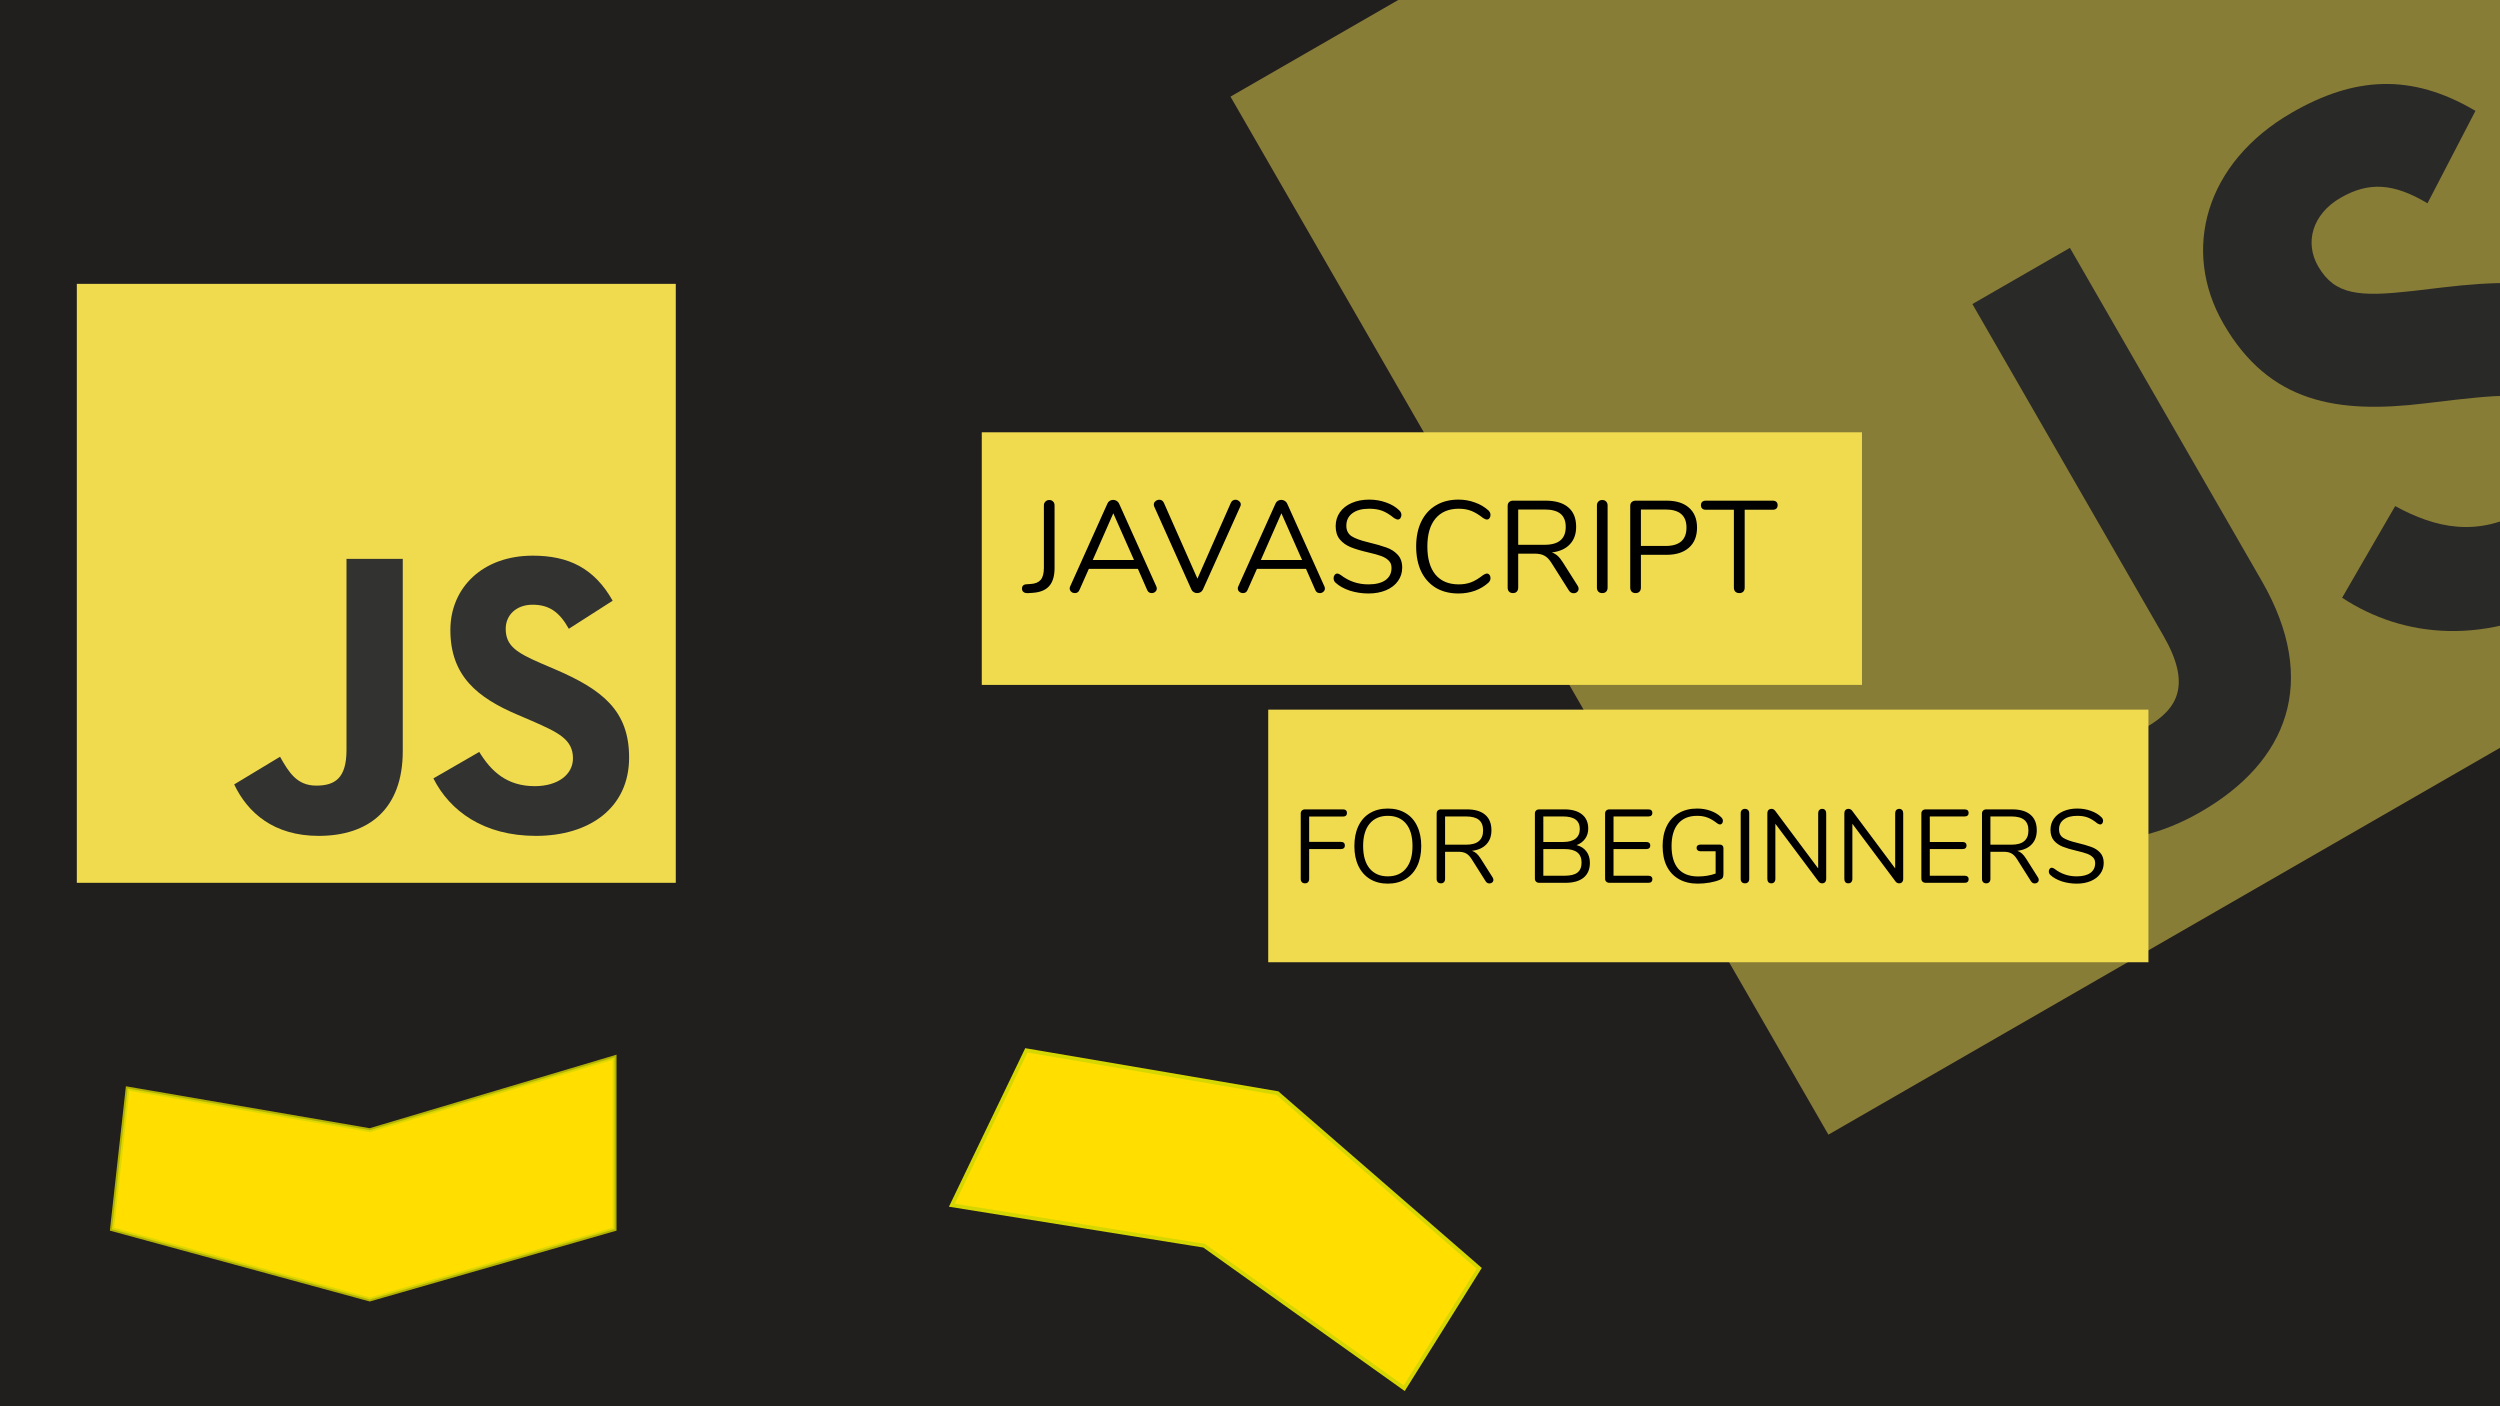 <svg width="1920" height="1080" viewBox="0 0 1920 1080" fill="none" xmlns="http://www.w3.org/2000/svg">
<g clip-path="url(#clip0)">
<rect width="1920" height="1080" fill="#211E1E"/>
<g opacity="0.5" clip-path="url(#clip1)">
<path d="M1742.22 -384.982L945.019 74.204L1404.21 871.411L2201.41 412.225L1742.22 -384.982Z" fill="#F0DB4F"/>
<path d="M1736.98 446.067C1781.67 523.651 1756.51 585.302 1690.13 623.535C1630.17 658.075 1577.64 647.101 1538.21 619.806L1578.03 547.814C1601.77 561.868 1622.59 573.333 1648.39 558.471C1672.95 544.327 1683.08 525.697 1661.45 488.152L1514.78 233.506L1589.69 190.355L1736.98 446.067Z" fill="#323330"/>
<path d="M1979.3 456.976C1909.72 497.052 1845.64 489.884 1798.74 459.075L1839.48 388.681C1870.57 405.617 1902.73 412.918 1939.57 391.7C1970.53 373.866 1981.54 346.908 1969.14 325.379C1954.38 299.752 1928.87 302.364 1885.82 307.017L1862.52 309.773C1795.2 317.975 1742.73 309.572 1707.57 248.538C1675.18 192.306 1693.47 124.896 1760.2 86.461C1807.89 58.992 1851.58 55.861 1901.15 85.136L1864.31 156.124C1838.27 140.547 1819.17 139.47 1797.64 151.872C1775.75 164.479 1769.86 186.356 1780.32 204.503C1793.23 226.926 1812.34 228.008 1852.64 223.51L1875.94 220.757C1955.33 211.289 2007.19 218.628 2043.27 281.265C2082.01 348.523 2050.3 416.081 1979.3 456.976Z" fill="#323330"/>
</g>
<path d="M924.685 956.677L1078.4 1066.18L1136.05 974.077L981.07 839.542L788.253 806.656L731 925.594L924.685 956.677Z" fill="#FFDE00" stroke="#D6D600" stroke-width="3"/>
<path d="M284 868L98 836L86 944L284 998L472 944V812L284 868Z" fill="#FFDE00" stroke="#D6D600" stroke-opacity="0.8" stroke-width="3"/>
<path d="M518.996 218H59V677.998H518.996V218Z" fill="#F0DB4F"/>
<path d="M309.329 576.758C309.329 621.525 283.043 641.958 244.743 641.958C210.142 641.958 190.12 624.093 179.851 602.429L215.069 581.174C221.846 593.187 228.007 603.351 242.895 603.351C257.064 603.351 266.102 597.807 266.102 576.143V429.209H309.329V576.758Z" fill="#323330"/>
<path d="M411.596 641.958C371.449 641.958 345.472 622.859 332.842 597.807L368.061 577.475C377.302 592.57 389.417 603.761 410.672 603.761C428.538 603.761 440.036 594.829 440.036 582.406C440.036 567.619 428.332 562.385 408.516 553.656L397.735 549.036C366.521 535.79 345.882 519.053 345.882 483.836C345.882 451.389 370.627 426.746 409.13 426.746C436.648 426.746 456.362 436.295 470.532 461.349L436.853 482.911C429.461 469.665 421.452 464.43 409.028 464.43C396.398 464.43 388.389 472.44 388.389 482.911C388.389 495.849 396.398 501.087 414.983 509.196L425.763 513.817C462.522 529.527 483.16 545.649 483.16 581.791C483.162 620.601 452.563 641.958 411.596 641.958Z" fill="#323330"/>
<rect x="754" y="332" width="676" height="194" fill="#F0DB4F"/>
<rect x="974" y="545" width="676" height="194" fill="#F0DB4F"/>
<path d="M790 455.5C788.333 455.633 787.067 455.4 786.2 454.8C785.333 454.2 784.9 453.3 784.9 452.1C784.9 449.9 786.133 448.767 788.6 448.7L791.6 448.5C795 448.3 797.533 447.267 799.2 445.4C800.867 443.467 801.7 440.4 801.7 436.2V388.2C801.7 386.933 802.1 385.933 802.9 385.2C803.7 384.4 804.667 384 805.8 384C807.067 384 808.067 384.4 808.8 385.2C809.533 385.933 809.9 386.933 809.9 388.2V436.3C809.9 442.433 808.5 447.067 805.7 450.2C802.9 453.267 798.667 454.967 793 455.3L790 455.5ZM888.017 450.3C888.284 450.833 888.417 451.4 888.417 452C888.417 453 888.017 453.833 887.217 454.5C886.484 455.167 885.584 455.5 884.517 455.5C882.851 455.5 881.684 454.7 881.017 453.1L873.917 436.9H836.217L829.017 453.1C828.351 454.7 827.184 455.5 825.517 455.5C824.451 455.5 823.517 455.167 822.717 454.5C821.917 453.767 821.517 452.9 821.517 451.9C821.517 451.367 821.651 450.833 821.917 450.3L850.517 386.7C850.917 385.767 851.517 385.067 852.317 384.6C853.117 384.133 853.984 383.9 854.917 383.9C855.917 383.9 856.817 384.167 857.617 384.7C858.417 385.167 859.017 385.833 859.417 386.7L888.017 450.3ZM839.217 430.1H870.917L855.017 394.2L839.217 430.1ZM945.326 386.1C945.659 385.367 946.126 384.8 946.726 384.4C947.392 384 948.092 383.8 948.826 383.8C949.892 383.8 950.826 384.167 951.626 384.9C952.492 385.567 952.926 386.4 952.926 387.4C952.926 387.933 952.792 388.467 952.526 389L923.826 452.8C923.426 453.667 922.826 454.333 922.026 454.8C921.226 455.267 920.359 455.5 919.426 455.5C918.492 455.5 917.626 455.267 916.826 454.8C916.026 454.333 915.426 453.667 915.026 452.8L886.426 389C886.226 388.467 886.126 387.967 886.126 387.5C886.126 386.433 886.559 385.567 887.426 384.9C888.292 384.167 889.259 383.8 890.326 383.8C891.926 383.8 893.092 384.567 893.826 386.1L919.626 444.4L945.326 386.1ZM1017.12 450.3C1017.39 450.833 1017.52 451.4 1017.52 452C1017.52 453 1017.12 453.833 1016.32 454.5C1015.59 455.167 1014.69 455.5 1013.62 455.5C1011.95 455.5 1010.79 454.7 1010.12 453.1L1003.02 436.9H965.319L958.119 453.1C957.452 454.7 956.285 455.5 954.619 455.5C953.552 455.5 952.619 455.167 951.819 454.5C951.019 453.767 950.619 452.9 950.619 451.9C950.619 451.367 950.752 450.833 951.019 450.3L979.619 386.7C980.019 385.767 980.619 385.067 981.419 384.6C982.219 384.133 983.085 383.9 984.019 383.9C985.019 383.9 985.919 384.167 986.719 384.7C987.519 385.167 988.119 385.833 988.519 386.7L1017.12 450.3ZM968.319 430.1H1000.02L984.119 394.2L968.319 430.1ZM1050.99 455.8C1045.99 455.8 1041.19 455.067 1036.59 453.6C1032.06 452.067 1028.42 450.033 1025.69 447.5C1024.69 446.567 1024.19 445.4 1024.19 444C1024.19 443.067 1024.46 442.267 1024.99 441.6C1025.52 440.867 1026.16 440.5 1026.89 440.5C1027.76 440.5 1028.69 440.867 1029.69 441.6C1035.89 446.4 1042.96 448.8 1050.89 448.8C1056.62 448.8 1061.02 447.7 1064.09 445.5C1067.16 443.3 1068.69 440.167 1068.69 436.1C1068.69 433.767 1067.96 431.9 1066.49 430.5C1065.02 429.033 1063.09 427.867 1060.69 427C1058.29 426.133 1055.06 425.233 1050.99 424.3C1045.52 423.033 1041.02 421.7 1037.49 420.3C1034.02 418.9 1031.19 416.9 1028.99 414.3C1026.86 411.7 1025.79 408.3 1025.79 404.1C1025.79 400.1 1026.86 396.567 1028.99 393.5C1031.19 390.367 1034.22 387.967 1038.09 386.3C1042.02 384.567 1046.49 383.7 1051.49 383.7C1056.16 383.7 1060.49 384.433 1064.49 385.9C1068.56 387.3 1071.96 389.333 1074.69 392C1075.76 393.067 1076.29 394.233 1076.29 395.5C1076.29 396.433 1076.02 397.267 1075.49 398C1074.96 398.667 1074.32 399 1073.59 399C1072.86 399 1071.89 398.633 1070.69 397.9C1067.42 395.233 1064.39 393.367 1061.59 392.3C1058.79 391.233 1055.42 390.7 1051.49 390.7C1045.96 390.7 1041.66 391.867 1038.59 394.2C1035.52 396.467 1033.99 399.667 1033.99 403.8C1033.99 407.333 1035.32 410 1037.99 411.8C1040.72 413.533 1044.89 415.067 1050.49 416.4C1056.56 417.867 1061.32 419.233 1064.79 420.5C1068.26 421.7 1071.12 423.533 1073.39 426C1075.72 428.467 1076.89 431.767 1076.89 435.9C1076.89 439.833 1075.79 443.3 1073.59 446.3C1071.46 449.3 1068.42 451.633 1064.49 453.3C1060.56 454.967 1056.06 455.8 1050.99 455.8ZM1120.11 455.8C1113.44 455.8 1107.67 454.367 1102.81 451.5C1097.94 448.567 1094.17 444.4 1091.51 439C1088.91 433.533 1087.61 427.1 1087.61 419.7C1087.61 412.367 1088.91 406 1091.51 400.6C1094.17 395.133 1097.94 390.967 1102.81 388.1C1107.67 385.167 1113.44 383.7 1120.11 383.7C1124.57 383.7 1128.77 384.433 1132.71 385.9C1136.71 387.3 1140.17 389.333 1143.11 392C1144.17 393 1144.71 394.167 1144.71 395.5C1144.71 396.433 1144.44 397.267 1143.91 398C1143.37 398.667 1142.74 399 1142.01 399C1141.21 399 1140.24 398.633 1139.11 397.9C1135.71 395.233 1132.61 393.367 1129.81 392.3C1127.07 391.233 1123.91 390.7 1120.31 390.7C1112.57 390.7 1106.61 393.233 1102.41 398.3C1098.27 403.3 1096.21 410.433 1096.21 419.7C1096.21 429.033 1098.27 436.233 1102.41 441.3C1106.61 446.3 1112.57 448.8 1120.31 448.8C1123.84 448.8 1127.01 448.267 1129.81 447.2C1132.61 446.133 1135.71 444.267 1139.11 441.6C1140.24 440.867 1141.21 440.5 1142.01 440.5C1142.74 440.5 1143.37 440.833 1143.91 441.5C1144.44 442.167 1144.71 443 1144.71 444C1144.71 445.333 1144.17 446.5 1143.11 447.5C1140.17 450.167 1136.71 452.233 1132.71 453.7C1128.77 455.1 1124.57 455.8 1120.11 455.8ZM1211.68 449.9C1212.15 450.633 1212.38 451.4 1212.38 452.2C1212.38 453.2 1211.98 454.033 1211.18 454.7C1210.45 455.3 1209.58 455.6 1208.58 455.6C1207.05 455.6 1205.85 454.933 1204.98 453.6L1191.58 432.4C1189.85 429.667 1188.05 427.8 1186.18 426.8C1184.32 425.733 1181.78 425.2 1178.58 425.2H1165.98V451.3C1165.98 452.567 1165.62 453.6 1164.88 454.4C1164.15 455.133 1163.18 455.5 1161.98 455.5C1160.72 455.5 1159.72 455.133 1158.98 454.4C1158.25 453.6 1157.88 452.567 1157.88 451.3V388.5C1157.88 387.3 1158.25 386.333 1158.98 385.6C1159.78 384.867 1160.82 384.5 1162.08 384.5H1186.88C1194.55 384.5 1200.38 386.2 1204.38 389.6C1208.45 393 1210.48 398 1210.48 404.6C1210.48 410.2 1208.85 414.7 1205.58 418.1C1202.38 421.5 1197.78 423.567 1191.78 424.3C1193.45 424.833 1194.95 425.7 1196.28 426.9C1197.62 428.1 1198.95 429.767 1200.28 431.9L1211.68 449.9ZM1186.18 418.4C1191.65 418.4 1195.72 417.267 1198.38 415C1201.12 412.733 1202.48 409.3 1202.48 404.7C1202.48 400.167 1201.15 396.8 1198.48 394.6C1195.82 392.4 1191.72 391.3 1186.18 391.3H1165.98V418.4H1186.18ZM1230.54 455.5C1229.27 455.5 1228.27 455.133 1227.54 454.4C1226.8 453.6 1226.44 452.567 1226.44 451.3V388.2C1226.44 386.933 1226.8 385.933 1227.54 385.2C1228.27 384.4 1229.27 384 1230.54 384C1231.8 384 1232.8 384.4 1233.54 385.2C1234.27 385.933 1234.64 386.933 1234.64 388.2V451.3C1234.64 452.567 1234.27 453.6 1233.54 454.4C1232.8 455.133 1231.8 455.5 1230.54 455.5ZM1256.12 455.5C1254.86 455.5 1253.86 455.133 1253.12 454.4C1252.39 453.6 1252.02 452.567 1252.02 451.3V388.5C1252.02 387.3 1252.39 386.333 1253.12 385.6C1253.92 384.867 1254.96 384.5 1256.22 384.5H1279.92C1287.32 384.5 1293.06 386.3 1297.12 389.9C1301.26 393.5 1303.32 398.6 1303.32 405.2C1303.32 411.8 1301.26 416.933 1297.12 420.6C1292.99 424.267 1287.26 426.1 1279.92 426.1H1260.22V451.3C1260.22 452.567 1259.86 453.6 1259.12 454.4C1258.39 455.133 1257.39 455.5 1256.12 455.5ZM1279.12 419.3C1289.86 419.3 1295.22 414.6 1295.22 405.2C1295.22 395.933 1289.86 391.3 1279.12 391.3H1260.22V419.3H1279.12ZM1335.82 455.5C1334.56 455.5 1333.52 455.133 1332.72 454.4C1331.99 453.6 1331.62 452.567 1331.62 451.3V391.5H1310.12C1308.92 391.5 1307.99 391.2 1307.32 390.6C1306.66 390 1306.32 389.133 1306.32 388C1306.32 386.867 1306.66 386 1307.32 385.4C1307.99 384.8 1308.92 384.5 1310.12 384.5H1361.42C1362.62 384.5 1363.56 384.8 1364.22 385.4C1364.89 386 1365.22 386.867 1365.22 388C1365.22 389.133 1364.89 390 1364.22 390.6C1363.56 391.2 1362.62 391.5 1361.42 391.5H1339.92V451.3C1339.92 452.567 1339.56 453.6 1338.82 454.4C1338.09 455.133 1337.09 455.5 1335.82 455.5Z" fill="black"/>
<path d="M1002.24 678.4C1001.23 678.4 1000.43 678.107 999.84 677.52C999.253 676.88 998.96 676.053 998.96 675.04V624.8C998.96 623.84 999.253 623.067 999.84 622.48C1000.48 621.893 1001.31 621.6 1002.32 621.6H1031.44C1032.4 621.6 1033.15 621.84 1033.68 622.32C1034.21 622.8 1034.48 623.493 1034.48 624.4C1034.48 625.253 1034.21 625.92 1033.68 626.4C1033.15 626.88 1032.4 627.12 1031.44 627.12H1005.44V646.56H1029.84C1030.8 646.56 1031.55 646.8 1032.08 647.28C1032.61 647.76 1032.88 648.453 1032.88 649.36C1032.88 650.213 1032.61 650.88 1032.08 651.36C1031.55 651.84 1030.8 652.08 1029.84 652.08H1005.44V675.04C1005.44 676.053 1005.15 676.88 1004.56 677.52C1004.03 678.107 1003.25 678.4 1002.24 678.4ZM1065.84 678.64C1060.61 678.64 1056.05 677.467 1052.16 675.12C1048.32 672.773 1045.36 669.44 1043.28 665.12C1041.2 660.8 1040.16 655.707 1040.16 649.84C1040.16 643.92 1041.17 638.8 1043.2 634.48C1045.28 630.107 1048.24 626.773 1052.08 624.48C1055.97 622.133 1060.56 620.96 1065.84 620.96C1071.12 620.96 1075.68 622.133 1079.52 624.48C1083.41 626.773 1086.37 630.107 1088.4 634.48C1090.48 638.8 1091.52 643.893 1091.52 649.76C1091.52 655.627 1090.48 660.747 1088.4 665.12C1086.32 669.44 1083.33 672.773 1079.44 675.12C1075.6 677.467 1071.07 678.64 1065.84 678.64ZM1065.84 673.04C1071.81 673.04 1076.45 671.04 1079.76 667.04C1083.12 662.987 1084.8 657.227 1084.8 649.76C1084.8 642.293 1083.15 636.56 1079.84 632.56C1076.53 628.56 1071.87 626.56 1065.84 626.56C1059.87 626.56 1055.2 628.587 1051.84 632.64C1048.53 636.64 1046.88 642.347 1046.88 649.76C1046.88 657.173 1048.53 662.907 1051.84 666.96C1055.2 671.013 1059.87 673.04 1065.84 673.04ZM1146.38 673.92C1146.75 674.507 1146.94 675.12 1146.94 675.76C1146.94 676.56 1146.62 677.227 1145.98 677.76C1145.39 678.24 1144.7 678.48 1143.9 678.48C1142.67 678.48 1141.71 677.947 1141.02 676.88L1130.3 659.92C1128.91 657.733 1127.47 656.24 1125.98 655.44C1124.48 654.587 1122.46 654.16 1119.89 654.16H1109.82V675.04C1109.82 676.053 1109.52 676.88 1108.94 677.52C1108.35 678.107 1107.58 678.4 1106.62 678.4C1105.6 678.4 1104.8 678.107 1104.22 677.52C1103.63 676.88 1103.34 676.053 1103.34 675.04V624.8C1103.34 623.84 1103.63 623.067 1104.22 622.48C1104.86 621.893 1105.68 621.6 1106.7 621.6H1126.54C1132.67 621.6 1137.34 622.96 1140.54 625.68C1143.79 628.4 1145.42 632.4 1145.42 637.68C1145.42 642.16 1144.11 645.76 1141.5 648.48C1138.94 651.2 1135.26 652.853 1130.46 653.44C1131.79 653.867 1132.99 654.56 1134.06 655.52C1135.12 656.48 1136.19 657.813 1137.26 659.52L1146.38 673.92ZM1125.98 648.72C1130.35 648.72 1133.6 647.813 1135.74 646C1137.92 644.187 1139.02 641.44 1139.02 637.76C1139.02 634.133 1137.95 631.44 1135.82 629.68C1133.68 627.92 1130.4 627.04 1125.98 627.04H1109.82V648.72H1125.98ZM1210.8 649.04C1214.06 649.893 1216.56 651.493 1218.32 653.84C1220.14 656.187 1221.04 659.12 1221.04 662.64C1221.04 667.6 1219.42 671.413 1216.16 674.08C1212.91 676.693 1208.3 678 1202.32 678H1182.16C1181.15 678 1180.32 677.707 1179.68 677.12C1179.1 676.533 1178.8 675.76 1178.8 674.8V624.8C1178.8 623.84 1179.1 623.067 1179.68 622.48C1180.32 621.893 1181.15 621.6 1182.16 621.6H1201.44C1207.26 621.6 1211.76 622.88 1214.96 625.44C1218.16 628 1219.76 631.627 1219.76 636.32C1219.76 639.36 1218.96 641.973 1217.36 644.16C1215.82 646.347 1213.63 647.973 1210.8 649.04ZM1185.28 646.64H1200.48C1204.7 646.64 1207.87 645.787 1210 644.08C1212.19 642.373 1213.28 639.893 1213.28 636.64C1213.28 630.24 1209.02 627.04 1200.48 627.04H1185.28V646.64ZM1201.68 672.56C1206.11 672.56 1209.36 671.76 1211.44 670.16C1213.58 668.507 1214.64 665.947 1214.64 662.48C1214.64 655.547 1210.32 652.08 1201.68 652.08H1185.28V672.56H1201.68ZM1236.07 678C1235.06 678 1234.23 677.707 1233.59 677.12C1233 676.533 1232.71 675.76 1232.71 674.8V624.8C1232.71 623.84 1233 623.067 1233.59 622.48C1234.23 621.893 1235.06 621.6 1236.07 621.6H1265.99C1266.95 621.6 1267.7 621.84 1268.23 622.32C1268.76 622.8 1269.03 623.467 1269.03 624.32C1269.03 625.173 1268.76 625.84 1268.23 626.32C1267.7 626.8 1266.95 627.04 1265.99 627.04H1239.19V646.64H1264.39C1265.35 646.64 1266.1 646.88 1266.63 647.36C1267.16 647.84 1267.43 648.507 1267.43 649.36C1267.43 650.213 1267.16 650.88 1266.63 651.36C1266.1 651.84 1265.35 652.08 1264.39 652.08H1239.19V672.56H1265.99C1266.95 672.56 1267.7 672.8 1268.23 673.28C1268.76 673.707 1269.03 674.373 1269.03 675.28C1269.03 676.133 1268.76 676.8 1268.23 677.28C1267.7 677.76 1266.95 678 1265.99 678H1236.07ZM1320.88 648.64C1321.68 648.64 1322.32 648.88 1322.8 649.36C1323.33 649.84 1323.6 650.507 1323.6 651.36V671.28C1323.6 672.56 1323.39 673.52 1322.96 674.16C1322.59 674.8 1321.87 675.307 1320.8 675.68C1318.67 676.587 1316.08 677.307 1313.04 677.84C1310 678.373 1306.96 678.64 1303.92 678.64C1298.32 678.64 1293.49 677.493 1289.44 675.2C1285.39 672.907 1282.27 669.6 1280.08 665.28C1277.95 660.96 1276.88 655.787 1276.88 649.76C1276.88 643.84 1277.95 638.72 1280.08 634.4C1282.21 630.08 1285.28 626.773 1289.28 624.48C1293.28 622.133 1297.97 620.96 1303.36 620.96C1307.09 620.96 1310.56 621.547 1313.76 622.72C1316.96 623.84 1319.65 625.467 1321.84 627.6C1322.75 628.507 1323.2 629.44 1323.2 630.4C1323.2 631.147 1322.99 631.813 1322.56 632.4C1322.13 632.933 1321.6 633.2 1320.96 633.2C1320.32 633.2 1319.57 632.88 1318.72 632.24C1315.95 630.107 1313.44 628.64 1311.2 627.84C1308.96 626.987 1306.37 626.56 1303.44 626.56C1297.09 626.56 1292.21 628.56 1288.8 632.56C1285.44 636.56 1283.76 642.293 1283.76 649.76C1283.76 657.387 1285.47 663.2 1288.88 667.2C1292.35 671.147 1297.41 673.12 1304.08 673.12C1309.04 673.12 1313.55 672.373 1317.6 670.88V653.76H1305.92C1305.01 653.76 1304.29 653.52 1303.76 653.04C1303.23 652.56 1302.96 651.947 1302.96 651.2C1302.96 650.4 1303.23 649.787 1303.76 649.36C1304.29 648.88 1305.01 648.64 1305.92 648.64H1320.88ZM1340.13 678.4C1339.12 678.4 1338.32 678.107 1337.73 677.52C1337.14 676.88 1336.85 676.053 1336.85 675.04V624.56C1336.85 623.547 1337.14 622.747 1337.73 622.16C1338.32 621.52 1339.12 621.2 1340.13 621.2C1341.14 621.2 1341.94 621.52 1342.53 622.16C1343.12 622.747 1343.41 623.547 1343.41 624.56V675.04C1343.41 676.053 1343.12 676.88 1342.53 677.52C1341.94 678.107 1341.14 678.4 1340.13 678.4ZM1399.48 621.2C1400.44 621.2 1401.19 621.52 1401.72 622.16C1402.25 622.747 1402.52 623.547 1402.52 624.56V675.04C1402.52 676.053 1402.23 676.88 1401.64 677.52C1401.11 678.107 1400.33 678.4 1399.32 678.4C1398.31 678.4 1397.43 677.947 1396.68 677.04L1363.48 632.64V675.04C1363.48 676.053 1363.19 676.88 1362.6 677.52C1362.07 678.107 1361.32 678.4 1360.36 678.4C1359.4 678.4 1358.65 678.107 1358.12 677.52C1357.59 676.88 1357.32 676.053 1357.32 675.04V624.56C1357.32 623.547 1357.59 622.747 1358.12 622.16C1358.71 621.52 1359.51 621.2 1360.52 621.2C1361.59 621.2 1362.49 621.653 1363.24 622.56L1396.36 666.96V624.56C1396.36 623.547 1396.63 622.747 1397.16 622.16C1397.75 621.52 1398.52 621.2 1399.48 621.2ZM1458.62 621.2C1459.58 621.2 1460.33 621.52 1460.86 622.16C1461.39 622.747 1461.66 623.547 1461.66 624.56V675.04C1461.66 676.053 1461.37 676.88 1460.78 677.52C1460.25 678.107 1459.47 678.4 1458.46 678.4C1457.45 678.4 1456.57 677.947 1455.82 677.04L1422.62 632.64V675.04C1422.62 676.053 1422.33 676.88 1421.74 677.52C1421.21 678.107 1420.46 678.4 1419.5 678.4C1418.54 678.4 1417.79 678.107 1417.26 677.52C1416.73 676.88 1416.46 676.053 1416.46 675.04V624.56C1416.46 623.547 1416.73 622.747 1417.26 622.16C1417.85 621.52 1418.65 621.2 1419.66 621.2C1420.73 621.2 1421.63 621.653 1422.38 622.56L1455.5 666.96V624.56C1455.5 623.547 1455.77 622.747 1456.3 622.16C1456.89 621.52 1457.66 621.2 1458.62 621.2ZM1478.96 678C1477.95 678 1477.12 677.707 1476.48 677.12C1475.89 676.533 1475.6 675.76 1475.6 674.8V624.8C1475.6 623.84 1475.89 623.067 1476.48 622.48C1477.12 621.893 1477.95 621.6 1478.96 621.6H1508.88C1509.84 621.6 1510.59 621.84 1511.12 622.32C1511.65 622.8 1511.92 623.467 1511.92 624.32C1511.92 625.173 1511.65 625.84 1511.12 626.32C1510.59 626.8 1509.84 627.04 1508.88 627.04H1482.08V646.64H1507.28C1508.24 646.64 1508.99 646.88 1509.52 647.36C1510.05 647.84 1510.32 648.507 1510.32 649.36C1510.32 650.213 1510.05 650.88 1509.52 651.36C1508.99 651.84 1508.24 652.08 1507.28 652.08H1482.08V672.56H1508.88C1509.84 672.56 1510.59 672.8 1511.12 673.28C1511.65 673.707 1511.92 674.373 1511.92 675.28C1511.92 676.133 1511.65 676.8 1511.12 677.28C1510.59 677.76 1509.84 678 1508.88 678H1478.96ZM1565.2 673.92C1565.58 674.507 1565.76 675.12 1565.76 675.76C1565.76 676.56 1565.44 677.227 1564.8 677.76C1564.22 678.24 1563.52 678.48 1562.72 678.48C1561.5 678.48 1560.54 677.947 1559.84 676.88L1549.12 659.92C1547.74 657.733 1546.3 656.24 1544.8 655.44C1543.31 654.587 1541.28 654.16 1538.72 654.16H1528.64V675.04C1528.64 676.053 1528.35 676.88 1527.76 677.52C1527.18 678.107 1526.4 678.4 1525.44 678.4C1524.43 678.4 1523.63 678.107 1523.04 677.52C1522.46 676.88 1522.16 676.053 1522.16 675.04V624.8C1522.16 623.84 1522.46 623.067 1523.04 622.48C1523.68 621.893 1524.51 621.6 1525.52 621.6H1545.36C1551.5 621.6 1556.16 622.96 1559.36 625.68C1562.62 628.4 1564.24 632.4 1564.24 637.68C1564.24 642.16 1562.94 645.76 1560.32 648.48C1557.76 651.2 1554.08 652.853 1549.28 653.44C1550.62 653.867 1551.82 654.56 1552.88 655.52C1553.95 656.48 1555.02 657.813 1556.08 659.52L1565.2 673.92ZM1544.8 648.72C1549.18 648.72 1552.43 647.813 1554.56 646C1556.75 644.187 1557.84 641.44 1557.84 637.76C1557.84 634.133 1556.78 631.44 1554.64 629.68C1552.51 627.92 1549.23 627.04 1544.8 627.04H1528.64V648.72H1544.8ZM1594.93 678.64C1590.93 678.64 1587.09 678.053 1583.41 676.88C1579.78 675.653 1576.88 674.027 1574.69 672C1573.89 671.253 1573.49 670.32 1573.49 669.2C1573.49 668.453 1573.7 667.813 1574.13 667.28C1574.56 666.693 1575.06 666.4 1575.65 666.4C1576.34 666.4 1577.09 666.693 1577.89 667.28C1582.85 671.12 1588.5 673.04 1594.85 673.04C1599.44 673.04 1602.96 672.16 1605.41 670.4C1607.86 668.64 1609.09 666.133 1609.09 662.88C1609.09 661.013 1608.5 659.52 1607.33 658.4C1606.16 657.227 1604.61 656.293 1602.69 655.6C1600.77 654.907 1598.18 654.187 1594.93 653.44C1590.56 652.427 1586.96 651.36 1584.13 650.24C1581.36 649.12 1579.09 647.52 1577.33 645.44C1575.62 643.36 1574.77 640.64 1574.77 637.28C1574.77 634.08 1575.62 631.253 1577.33 628.8C1579.09 626.293 1581.52 624.373 1584.61 623.04C1587.76 621.653 1591.33 620.96 1595.33 620.96C1599.06 620.96 1602.53 621.547 1605.73 622.72C1608.98 623.84 1611.7 625.467 1613.89 627.6C1614.74 628.453 1615.17 629.387 1615.17 630.4C1615.17 631.147 1614.96 631.813 1614.53 632.4C1614.1 632.933 1613.6 633.2 1613.01 633.2C1612.42 633.2 1611.65 632.907 1610.69 632.32C1608.08 630.187 1605.65 628.693 1603.41 627.84C1601.17 626.987 1598.48 626.56 1595.33 626.56C1590.9 626.56 1587.46 627.493 1585.01 629.36C1582.56 631.173 1581.33 633.733 1581.33 637.04C1581.33 639.867 1582.4 642 1584.53 643.44C1586.72 644.827 1590.05 646.053 1594.53 647.12C1599.38 648.293 1603.2 649.387 1605.97 650.4C1608.74 651.36 1611.04 652.827 1612.85 654.8C1614.72 656.773 1615.65 659.413 1615.65 662.72C1615.65 665.867 1614.77 668.64 1613.01 671.04C1611.3 673.44 1608.88 675.307 1605.73 676.64C1602.58 677.973 1598.98 678.64 1594.93 678.64Z" fill="black"/>
</g>
<defs>
<clipPath id="clip0">
<rect width="1920" height="1080" fill="white"/>
</clipPath>
<clipPath id="clip1">
<rect width="1024" height="1024" fill="white" transform="translate(874 55.098) rotate(-29.942)"/>
</clipPath>
</defs>
</svg>
